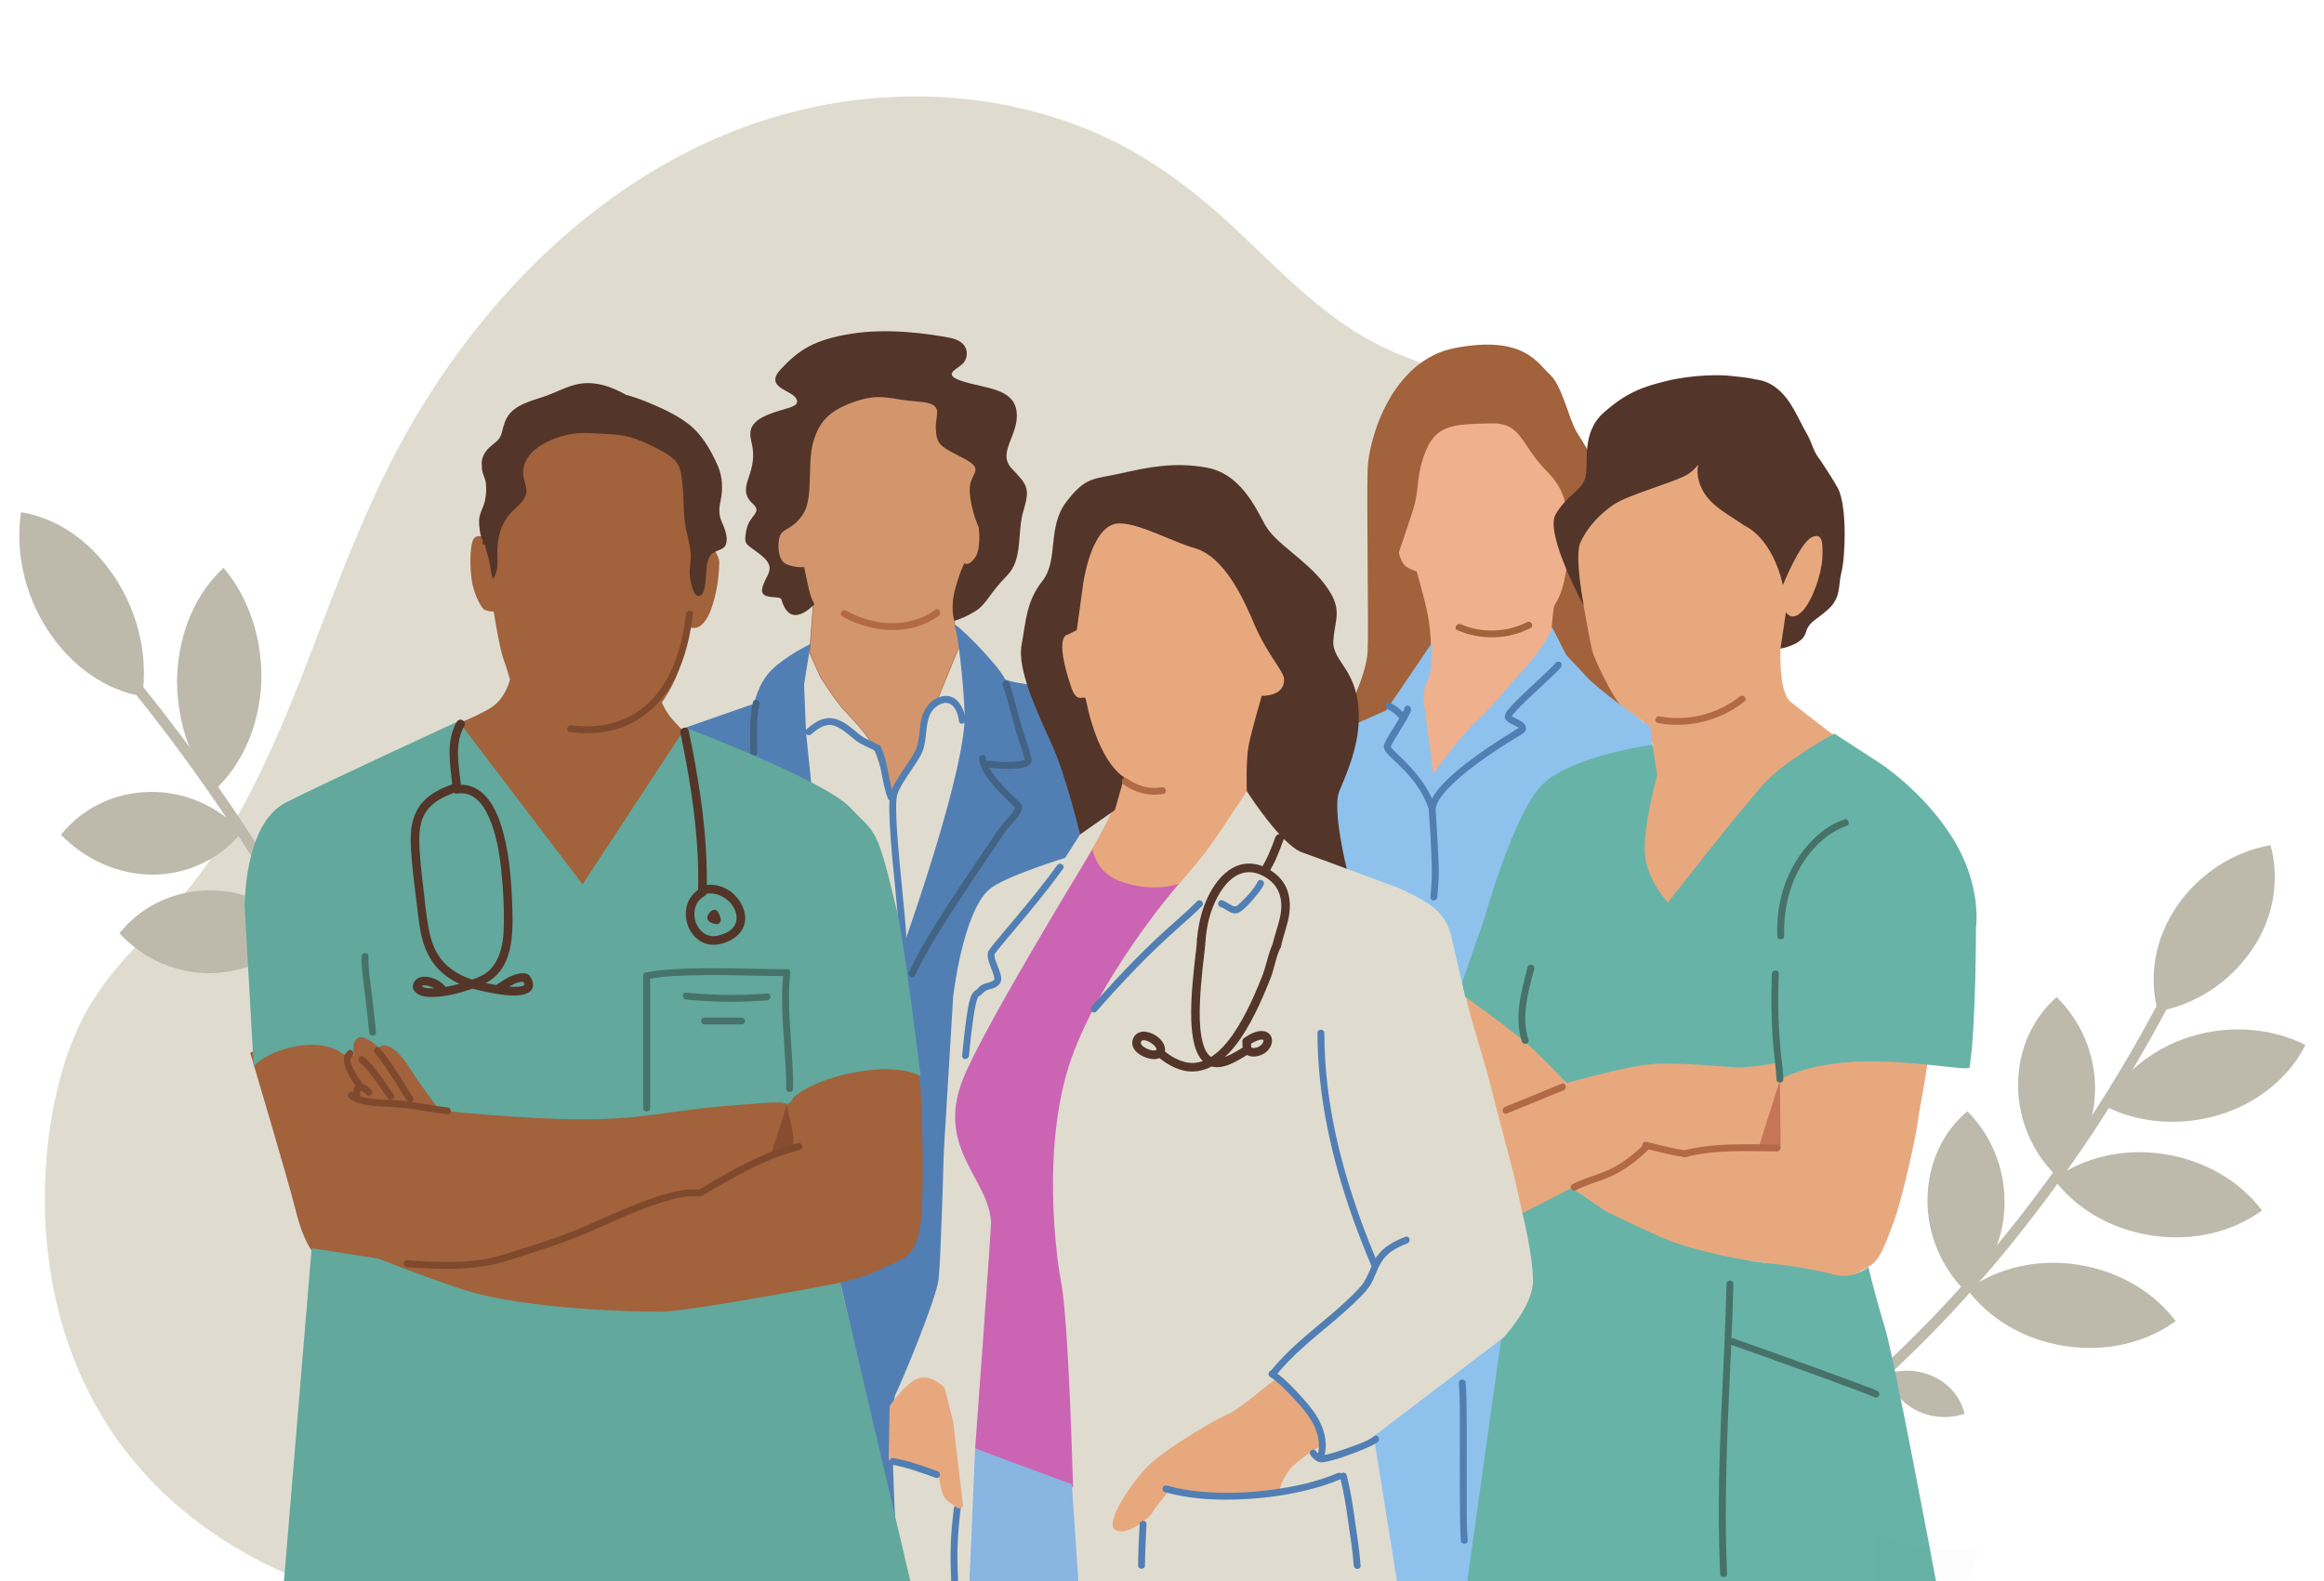 <svg width="241" height="164" viewBox="0 0 241 164" fill="none" xmlns="http://www.w3.org/2000/svg">
<g clip-path="url(#clip0_12830_943)">
<path d="M182.255 98.261C179.069 92.346 174.926 87.107 171.581 81.305C169.934 78.488 168.554 75.446 167.757 72.179C166.854 68.46 167.067 64.686 166.801 60.912C166.376 54.884 164.04 49.194 159.951 44.913C157.88 42.772 155.49 41.082 152.835 39.843C149.754 38.434 146.515 37.477 143.435 36.012C137.646 33.252 133.132 28.463 128.459 24.069C124.051 19.9 119.325 16.295 113.855 13.873C102.915 9.084 90.329 8.859 79.071 12.521C67.919 16.126 58.094 23.562 50.447 32.801C46.571 37.477 43.225 42.603 40.463 48.068C37.596 53.701 35.312 59.672 33.029 65.644C30.692 71.784 28.302 77.925 25.169 83.671C23.629 86.544 21.877 89.248 19.858 91.783C17.787 94.431 15.345 96.74 13.114 99.219C10.937 101.641 9.078 104.233 7.804 107.275C2.546 119.274 -0.067 152.338 33.029 164.589H168.76C169.928 160.815 191.017 157.924 191.017 137.414C192.345 123.837 188.628 110.092 182.255 98.261Z" fill="#DFDCCF"/>
<path d="M49.733 163.029L48.623 162.955C50.25 136.681 39.6 112.035 30.355 95.901C20.371 78.434 9.869 67.037 9.721 66.889L10.534 66.148C10.608 66.296 21.258 77.768 31.317 95.309C40.636 111.591 51.36 136.459 49.733 163.029Z" fill="#BDBAAC"/>
<path d="M4.987 65.408C7.501 69.257 11.125 71.625 14.749 72.217C15.341 68.221 14.454 63.78 11.939 59.931C9.424 56.083 5.874 53.714 2.176 53.122C1.585 57.119 2.472 61.559 4.987 65.408Z" fill="#BDBAAC"/>
<path d="M18.372 69.997C18.224 74.585 19.703 78.878 22.291 81.912C25.028 79.396 26.877 75.399 27.099 70.811C27.247 66.222 25.767 61.929 23.179 58.895C20.442 61.411 18.593 65.334 18.372 69.997Z" fill="#BDBAAC"/>
<path d="M15.491 82.135C11.719 82.209 8.465 83.911 6.32 86.575C8.761 89.092 12.163 90.72 15.935 90.72C19.707 90.646 22.961 88.944 25.106 86.279C22.665 83.689 19.263 82.061 15.491 82.135Z" fill="#BDBAAC"/>
<path d="M21.556 92.348C17.784 92.422 14.53 94.124 12.385 96.789C14.751 99.379 18.227 101.007 21.925 100.933C25.697 100.859 28.952 99.157 31.096 96.493C28.73 93.902 25.328 92.274 21.556 92.348Z" fill="#BDBAAC"/>
<path d="M157.652 163.661C181.467 157 198.848 139.682 209.276 126.434C220.592 112.002 226.286 98.976 226.36 98.828L227.396 99.198C227.322 99.346 221.553 112.446 210.164 127.026C199.661 140.496 182.059 157.889 157.949 164.698L157.652 163.661Z" fill="#BDBAAC"/>
<path d="M225.769 93.943C223.403 97.421 222.81 101.344 223.772 104.896C227.545 104.23 231.094 102.01 233.461 98.606C235.828 95.201 236.419 91.204 235.458 87.652C231.686 88.318 228.136 90.538 225.769 93.943Z" fill="#BDBAAC"/>
<path d="M227.245 107.487C223.104 108.745 219.924 111.483 218.297 114.74C221.698 116.442 225.988 116.886 230.13 115.628C234.271 114.37 237.451 111.631 239.079 108.375C235.677 106.673 231.387 106.229 227.245 107.487Z" fill="#BDBAAC"/>
<path d="M224.437 119.699C220.147 119.033 216.005 120.069 212.973 122.289C215.191 125.25 218.742 127.47 223.105 128.136C227.395 128.802 231.537 127.766 234.569 125.546C232.35 122.585 228.726 120.365 224.437 119.699Z" fill="#BDBAAC"/>
<path d="M215.487 131.171C211.198 130.505 207.056 131.541 204.023 133.761C206.242 136.722 209.792 138.942 214.156 139.608C218.446 140.274 222.587 139.238 225.619 137.018C223.4 134.057 219.777 131.837 215.487 131.171Z" fill="#BDBAAC"/>
<path d="M217.263 112.89C217.263 109.189 215.71 105.785 213.269 103.416C210.828 105.563 209.275 108.819 209.275 112.52C209.275 116.22 210.828 119.625 213.269 121.993C215.71 119.847 217.263 116.59 217.263 112.89Z" fill="#BDBAAC"/>
<path d="M207.869 124.805C207.943 121.105 206.39 117.626 204.023 115.258C201.509 117.33 199.955 120.587 199.881 124.287C199.807 127.988 201.36 131.466 203.727 133.834C206.242 131.762 207.869 128.506 207.869 124.805Z" fill="#BDBAAC"/>
<path d="M200.696 142.864C199.068 142.05 197.293 141.976 195.666 142.494C196.036 144.048 197.145 145.454 198.698 146.268C200.325 147.082 202.101 147.157 203.728 146.638C203.358 145.084 202.323 143.678 200.696 142.864Z" fill="#BDBAAC"/>
<path d="M162.553 55.123L157.584 68.032C157.584 68.032 165.536 75.631 165.802 75.631C166.067 75.631 172.075 72.803 171.81 72.803C171.545 72.803 163.416 53.894 163.416 53.894L162.553 55.123H162.553Z" fill="#A1623C"/>
<path d="M82.091 60.657L79.641 56.064L81.172 45.805L89.899 38.456L100.005 41.824C100.005 41.824 104.445 52.389 104.139 52.695C103.833 53.001 102.761 60.35 102.301 60.35C101.842 60.35 98.863 62.638 98.863 62.638L99.015 64.903L99.588 66.756L96.943 73.212C96.943 73.212 95.718 73.365 95.871 74.436C96.024 75.508 95.717 76.886 95.411 77.958C95.105 79.03 92.349 82.705 92.349 82.705C92.349 82.705 91.277 79.183 90.665 77.652C90.053 76.121 87.956 74.153 87.297 73.365C86.368 72.254 85.1 70.245 85.1 70.245L83.947 67.682L84.353 62.484L82.091 60.657L82.091 60.657Z" fill="#D3966C"/>
<path d="M92.338 82.769L92.32 82.713C92.31 82.678 91.242 79.175 90.637 77.663C90.172 76.5 88.832 75.069 87.946 74.123C87.669 73.827 87.43 73.572 87.273 73.384C86.354 72.285 85.086 70.282 85.074 70.262L83.916 67.688V67.68L84.322 62.498L82.067 60.676L79.609 56.069L81.144 45.789L89.892 38.422L100.026 41.8L100.032 41.812C100.043 41.839 101.154 44.485 102.214 47.134C104.365 52.511 104.216 52.66 104.159 52.716C104.036 52.839 103.762 54.27 103.472 55.784C102.939 58.56 102.57 60.38 102.301 60.38C101.947 60.38 99.925 61.86 98.893 62.653L99.044 64.898L99.619 66.757L99.615 66.767L96.963 73.24L96.945 73.242C96.939 73.243 96.362 73.319 96.063 73.71C95.914 73.906 95.858 74.15 95.899 74.434C96.022 75.296 95.871 76.452 95.438 77.968C95.134 79.032 92.484 82.573 92.371 82.724L92.337 82.771L92.338 82.769ZM83.976 67.677L85.126 70.233C85.137 70.25 86.403 72.25 87.319 73.346C87.475 73.532 87.713 73.787 87.989 74.081C88.879 75.031 90.223 76.467 90.692 77.641C91.256 79.049 92.22 82.182 92.36 82.64C92.682 82.208 95.1 78.939 95.382 77.95C95.813 76.443 95.963 75.295 95.841 74.441C95.798 74.141 95.858 73.882 96.017 73.673C96.304 73.297 96.818 73.201 96.921 73.185L99.556 66.754L98.985 64.905L98.832 62.625L98.844 62.615C98.966 62.521 101.837 60.321 102.301 60.321C102.541 60.321 103.066 57.584 103.413 55.773C103.766 53.937 103.988 52.804 104.118 52.674C104.32 52.432 101.757 46.072 99.982 41.848L89.906 38.489L81.2 45.821L79.672 56.058L82.114 60.638L84.384 62.471L83.977 67.677H83.976Z" fill="#A1623C"/>
<path d="M50.503 55.8C50.503 55.8 49.313 55.205 49.016 56.097C48.719 56.989 48.719 58.774 48.917 60.161C49.114 61.549 49.809 62.837 50.106 63.135C50.403 63.432 51.197 63.432 51.197 63.432C51.197 63.432 51.791 67.198 52.188 68.288C52.584 69.379 52.882 70.469 52.882 70.469C52.882 70.469 52.486 72.352 50.999 73.343C49.512 74.335 46.043 75.623 46.043 75.623L60.416 99.412L71.319 76.317C71.319 76.317 70.724 75.722 69.832 74.731C68.94 73.74 68.642 72.848 68.642 72.848C68.642 72.848 70.03 70.965 70.526 68.982C71.021 67 71.22 64.918 71.22 64.918C71.22 64.918 71.914 65.414 72.607 64.918C73.301 64.423 73.698 63.531 74.094 62.044C74.471 60.63 74.59 59.071 74.59 58.278C74.59 57.484 72.508 54.412 72.508 54.412L70.129 45.293C70.129 45.293 59.325 42.716 58.929 42.815C58.532 42.914 51.197 48.861 51.197 48.861L50.503 55.8L50.503 55.8Z" fill="#A1623C"/>
<path d="M25.947 109.193C25.947 109.193 29.981 122.751 30.579 125.216C31.177 127.681 32.372 131.686 35.958 132.303C39.544 132.919 62.404 138.003 63.898 138.003C65.392 138.003 87.654 133.227 87.654 133.227L95.274 130.608L97.366 116.126C97.366 116.126 96.768 105.958 96.32 106.112C95.872 106.266 47.164 108.269 46.416 107.807L45.669 107.345C45.669 107.345 34.016 105.804 33.418 105.804C32.82 105.804 25.947 109.193 25.947 109.193Z" fill="#A1623C"/>
<path d="M112.172 89.918C112.172 89.918 112.662 89.174 114.286 86.187C115.91 83.201 116.525 80.839 116.525 80.839L112.794 78.103L107.57 67.656C107.57 67.656 111.301 54.224 111.799 53.852C112.296 53.479 118.017 51.987 118.391 51.862C118.764 51.738 129.832 57.707 129.832 57.707L135.926 72.507L129.295 82.061C129.295 82.061 126.35 86.56 125.355 87.928C124.36 89.296 120.38 94.022 120.007 93.898C119.634 93.774 113.167 92.778 113.167 92.778L112.172 89.918V89.918Z" fill="#E8A87E"/>
<path d="M132.658 142.856C132.219 142.856 128.816 146.04 127.279 146.699C125.743 147.357 121.242 150.102 119.485 151.638C117.728 153.175 114.435 157.896 115.643 158.664C116.85 159.432 119.265 157.347 119.485 156.907C119.704 156.468 121.242 154.602 121.242 154.602C121.242 154.602 124.974 155.151 126.62 155.151C128.267 155.151 132.548 154.932 132.548 154.932C132.548 154.932 132.878 153.504 133.756 152.407C134.634 151.309 136.939 149.992 136.939 149.992C136.939 149.992 136.5 147.467 135.402 145.601C134.305 143.734 132.658 142.856 132.658 142.856L132.658 142.856Z" fill="#E8A87E"/>
<path d="M148.233 67.515L146.391 61.616L143.406 58.264C143.406 58.264 146.624 40.566 147.161 40.834C147.697 41.102 157.887 41.772 157.887 41.772L163.92 53.302L162.579 57.459C162.579 57.459 162.486 60.849 161.232 62.731C160.964 63.133 160.837 66.845 160.837 66.845L147.697 82.8L144.747 68.453L148.233 67.515H148.233Z" fill="#EFB08E"/>
<path d="M163.443 58.174C163.443 58.174 164.841 66.819 165.222 67.836C165.604 68.853 167.638 73.43 169.036 74.066C170.434 74.701 170.671 75.124 170.671 75.124L171.452 77.371C171.452 77.371 167.129 84.364 167.256 87.16C167.384 89.957 170.308 97.585 172.087 97.84C173.867 98.094 180.606 87.542 180.606 87.542L190.776 78.007L191.285 77.117C191.285 77.117 186.963 73.811 185.691 72.794C184.42 71.777 184.637 67.276 184.637 67.276L185.182 65.166C185.182 65.166 187.344 64.276 188.234 63.26C189.124 62.242 189.886 57.666 189.886 57.666C189.886 57.666 191.92 53.343 188.107 51.563C184.293 49.783 174.757 44.189 174.249 44.189C173.741 44.189 167.511 49.275 165.985 50.546C164.46 51.817 162.425 54.359 162.553 55.122C162.68 55.885 163.443 58.174 163.443 58.174Z" fill="#E8A87E"/>
<path d="M152.064 103.188C151.766 103.337 154.074 110.558 154.297 111.526C154.521 112.494 157.052 122.099 157.052 122.099L157.871 125.822C157.871 125.822 163.381 123.365 163.306 123.439C163.232 123.513 168.839 127.468 172.539 128.874C176.262 130.289 179.909 130.735 181.101 130.735C182.292 130.735 185.196 131.406 186.461 131.554C187.727 131.703 190.184 132.671 191.301 132.448C192.417 132.224 192.944 131.889 194.056 131.182C194.874 130.661 195.407 129.386 196.364 126.789C197.406 123.96 198.821 117.11 198.895 116.217C198.969 115.323 200.384 108.548 199.937 108.473C199.49 108.399 168.89 103.932 168.592 103.783C168.294 103.633 152.063 103.187 152.063 103.187L152.064 103.188Z" fill="#E8A87E"/>
<path d="M84.46 62.68C84.265 62.829 81.951 65.385 81.039 62.191C80.891 61.675 78.741 62.333 79.051 60.989C79.361 59.645 80.632 58.971 78.977 57.626C77.322 56.282 77.086 56.645 77.396 54.991C77.706 53.336 79.154 53.233 78.016 52.199C76.879 51.165 77.499 50.027 77.81 48.993C78.12 47.959 78.223 47.028 77.913 45.787C77.603 44.546 77.913 43.719 79.671 42.995C81.43 42.271 83.084 42.271 82.567 41.34C82.05 40.409 79.154 40.203 81.016 38.237C82.878 36.272 84.429 35.238 88.255 34.618C92.081 33.998 96.322 34.618 98.493 35.032C100.665 35.445 100.458 37.1 99.837 37.721C99.217 38.341 97.562 38.858 99.94 39.582C102.319 40.306 105.111 40.306 105.421 42.685C105.732 45.063 103.353 46.924 104.905 48.579C106.455 50.234 106.87 50.544 106.145 52.922C105.421 55.301 106.145 57.99 104.387 59.748C102.629 61.506 102.318 62.643 101.181 63.367C100.044 64.091 98.969 64.387 98.969 64.387C98.969 64.387 98.479 63.086 99.099 60.914C99.719 58.742 100.043 58.403 100.043 58.403C100.043 58.403 100.353 58.817 101.077 57.886C101.801 56.956 101.491 54.68 101.491 54.68C101.491 54.68 100.664 52.922 100.56 50.957C100.457 48.992 102.318 48.785 99.94 47.545C97.561 46.304 97.147 46.201 97.044 44.546C96.941 42.891 98.078 41.857 95.182 41.65C92.287 41.443 91.356 40.719 88.667 41.65C85.978 42.581 84.945 43.719 84.324 45.89C83.704 48.062 84.356 51.596 83.322 53.251C82.288 54.905 81.222 54.784 80.912 55.507C80.601 56.231 80.601 58.093 81.532 58.506C82.463 58.92 83.394 58.817 83.394 58.817C83.394 58.817 83.784 60.731 83.909 61.233C84.13 62.116 84.46 62.68 84.46 62.68L84.46 62.68Z" fill="#543529"/>
<path d="M184.573 112.067L182.326 119.15H184.656L184.573 112.067Z" fill="#C67555"/>
<path d="M93.978 98.689C94.059 96.939 93.831 95.158 93.67 93.418C93.459 91.163 93.218 88.911 93.057 86.652C92.992 85.738 92.936 84.821 92.934 83.905C92.932 83.217 92.91 82.618 93.194 82.022C93.675 81.012 94.369 80.106 94.973 79.168C95.225 78.776 95.482 78.378 95.659 77.944C95.852 77.466 95.927 76.95 95.991 76.442C96.127 75.361 96.136 74.013 97.093 73.291C97.526 72.964 98.12 72.731 98.615 73.059C99.173 73.429 99.361 74.187 99.45 74.805C99.516 75.257 100.203 75.065 100.138 74.615C99.978 73.506 99.318 72.095 97.984 72.186C96.776 72.268 95.894 73.306 95.59 74.403C95.293 75.469 95.41 76.637 95.003 77.675C94.841 78.087 94.564 78.49 94.319 78.869C93.986 79.382 93.64 79.886 93.31 80.401C92.809 81.181 92.332 81.95 92.254 82.89C92.187 83.706 92.223 84.532 92.264 85.349C92.379 87.652 92.625 89.948 92.846 92.242C92.966 93.49 93.085 94.739 93.175 95.99C93.24 96.885 93.307 97.79 93.265 98.688C93.244 99.147 93.957 99.146 93.978 98.688L93.978 98.689Z" fill="#517FB4"/>
<path d="M84.064 66.783C84.064 66.783 81.467 68.031 80.023 69.475C78.579 70.919 78.213 72.976 78.213 72.976L71.076 75.47L84.545 85.315L83.582 75.929L83.383 70.963L84.064 66.784V66.783Z" fill="#517FB4"/>
<path d="M78.078 72.843C77.681 74.571 77.801 76.317 77.806 78.072C77.807 78.531 78.52 78.532 78.519 78.072C78.514 76.383 78.383 74.695 78.766 73.032C78.868 72.585 78.181 72.394 78.078 72.843Z" fill="#426384"/>
<path d="M139.747 73.458C140.094 73.227 141.709 69.764 141.825 67.571C141.94 65.379 141.709 51.759 141.825 48.642C141.94 45.526 144.279 37.34 150.919 36.085C158.046 34.739 159.469 37.703 160.739 38.857C162.009 40.011 162.716 43.564 163.523 44.833C164.331 46.103 165.947 48.873 165.947 48.873L162.253 54.182C162.253 54.182 163.177 51.643 160.407 48.873C157.636 46.103 157.867 43.795 154.52 43.91C151.173 44.025 149.096 43.91 147.942 46.564C146.788 49.219 147.249 50.604 146.556 52.797C145.864 54.99 145.056 57.298 145.056 57.298C145.056 57.298 145.287 58.452 145.864 58.799C146.441 59.145 146.903 59.261 146.903 59.261C146.903 59.261 147.704 61.938 148.057 63.762C148.409 65.587 148.403 67.456 148.403 67.456C148.403 67.456 148.057 71.495 146.326 72.995C144.594 74.496 138.016 76.804 138.016 76.804L139.285 73.919L139.747 73.457V73.458Z" fill="#A1623C"/>
<path d="M155.111 164.698L156.379 138.362L142.461 148.966L144.979 164.698H155.111Z" fill="#8EC2ED"/>
<path d="M148.479 66.702L143.736 73.688L138.425 76.025L137.787 89.41L145.223 92.172C147.427 93.288 149.913 94.173 150.535 97.272L151.956 103.389C151.956 103.389 157.546 92.172 158.184 91.748C158.821 91.323 169.87 80.912 169.87 80.912L171.371 77.242L171.144 75.387C171.144 75.387 169.657 74.325 167.958 73.05C166.258 71.776 164.921 70.603 164.921 70.603L162.433 67.951L160.974 65.094C160.974 65.094 160.308 66.889 158.184 69.226C156.059 71.563 155.042 72.983 153.176 74.733C151.17 76.614 148.623 80.274 148.623 80.274L147.773 73.688C147.773 73.688 147.348 71.988 147.986 70.713C148.623 69.439 148.479 66.702 148.479 66.702V66.702Z" fill="#8EC2ED"/>
<path d="M93.221 99.389C93.221 99.389 99.566 81.934 100.025 74.885C100.133 73.216 99.466 66.208 99.016 64.903C98.759 64.156 103.535 68.943 104.208 70.416C104.321 70.665 106.658 70.997 106.658 70.997C106.658 70.997 110.514 77.773 111.331 80.227C112.149 82.681 112.006 86.547 112.006 86.547L110.457 88.972C110.457 88.972 104.051 90.944 102.569 92.261C99.805 94.717 98.84 103.411 98.84 103.411L97.873 119.471C97.873 119.471 97.567 130.706 97.333 132.692C97.1 134.679 93.572 143.203 92.871 144.605C92.17 146.006 92.871 158.275 92.871 158.275L87.147 133.038C87.147 133.038 90.068 132.337 91.587 131.519C93.105 130.702 94.741 130.702 95.325 127.78C95.909 124.859 95.646 117.329 95.559 114.546C95.401 109.509 93.222 99.389 93.222 99.389H93.221Z" fill="#517FB4"/>
<path d="M190.593 50.647C190.229 49.964 189.44 48.738 188.771 47.726C187.979 46.776 187.945 45.979 187.395 45.032C186.416 43.348 185.748 41.387 184.135 40.18C183.541 39.736 182.856 39.449 182.14 39.369C181.132 39.122 179.983 39.053 179.424 38.982C178.431 38.858 175.577 38.858 172.971 39.479C170.365 40.099 168.628 40.719 166.27 42.829C163.913 44.939 164.781 48.166 164.409 49.531C164.037 50.895 162.424 51.392 161.307 53.377C160.19 55.363 164.224 62.8 164.224 62.8C164.224 62.8 163.258 57.646 163.878 56.281C164.498 54.916 165.65 53.501 167.263 52.385C168.876 51.267 173.715 50.027 175.08 49.158C175.452 48.921 175.796 48.574 176.1 48.194C175.867 49.35 176.279 50.622 177.035 51.565C178.047 52.827 179.545 53.554 180.85 54.484C184.019 56.04 184.884 60.698 184.884 60.698C184.884 60.698 186.621 56.355 187.862 55.734C189.103 55.114 189.02 56.598 188.979 57.844C188.928 59.365 187.986 62.311 186.869 63.428C185.753 64.545 185.206 63.483 185.206 63.483L184.635 67.275C184.635 67.275 186.869 66.903 187.242 65.662C187.614 64.421 188.235 64.421 189.6 63.18C190.965 61.939 190.593 60.698 190.965 59.333C191.337 57.968 191.585 52.508 190.593 50.646L190.593 50.647Z" fill="#543529"/>
<path d="M171.372 77.243C171.372 77.243 163.161 78.351 160.063 81.255C157.037 84.092 153.986 95.073 153.986 95.073L151.617 101.923L151.957 103.39C151.957 103.39 156.363 106.537 158.329 108.227C159.591 109.313 162.468 112.327 162.468 112.327C162.468 112.327 168.99 110.46 171.72 110.336C174.45 110.212 179.144 110.654 180.045 110.709C181.251 110.783 184.373 110.229 184.373 110.229L184.43 112.047C184.43 112.047 187.244 110.229 193.2 110.089C198.525 109.964 204.176 111.127 204.244 110.709C204.911 106.629 204.911 96.24 204.911 96.24C204.911 96.24 205.588 91.881 202.485 86.917C199.383 81.954 194.813 79.065 194.813 79.065L190.222 76.087C190.222 76.087 185.382 78.693 183.148 81.05C180.914 83.408 172.972 93.584 172.972 93.584C172.972 93.584 170.987 91.598 170.615 88.868C170.242 86.138 171.855 80.429 171.855 80.429L171.372 77.241V77.243Z" fill="#68B3A8"/>
<path d="M152.068 164.614H200.881C200.269 161.336 196.427 140.856 195.467 137.696C194.312 133.893 193.758 131.406 193.758 131.406C193.758 131.406 192.177 132.743 190.171 132.195C188.164 131.648 185.415 131.229 183.591 131.047C181.768 130.864 177.974 130.215 174.549 129.173C172.334 128.498 168.963 126.777 166.584 125.661L162.981 123.204L157.871 125.822C157.871 125.822 158.968 130.134 158.968 132.87C158.968 135.607 155.648 139.015 155.648 139.015L152.068 164.614Z" fill="#68B3A8"/>
<path d="M113.302 88.081C113.302 88.081 113.61 90.456 116.093 91.379C119.588 92.678 122.247 91.659 122.247 91.659C122.247 91.659 113.049 102.288 110.511 111.676C107.974 121.062 109.853 132.089 110.017 132.874C110.832 136.765 111.272 154.298 111.272 154.298L101.124 150.239C101.124 150.239 102.806 127.288 102.771 126.721C102.498 122.209 97.029 119.065 99.856 111.929C102.013 106.484 113.302 88.081 113.302 88.081H113.302Z" fill="#CC64B4"/>
<path d="M111.87 164.614L111.149 153.936L101.122 150.24L100.51 164.614H111.87Z" fill="#88B5E2"/>
<path d="M112.006 86.547L113.89 85.23L115.612 84.026L116.585 80.612C116.585 80.612 113.976 79.331 112.599 72.546C112.473 71.921 111.722 73.171 111.081 71.265C109.231 65.761 110.734 65.819 110.734 65.819L111.662 65.355L112.28 60.869C112.28 60.869 112.932 55.371 115.351 54.422C117.173 53.708 121.2 56.084 123.882 56.848C127.074 57.757 129.072 62.409 130.07 64.737C131.462 67.985 133.144 69.604 133.163 70.46C133.206 72.286 130.843 72.162 130.843 72.162C130.843 72.162 129.799 75.744 129.49 77.291C129.18 78.838 129.296 82.062 129.296 82.062C129.296 82.062 132.854 87.631 135.02 88.404C137.185 89.178 139.66 90.106 139.66 90.106C139.66 90.106 138.114 83.918 138.887 82.062C139.66 80.205 140.818 77.592 140.898 74.791C141.052 69.377 138.113 68.758 138.268 66.438C138.423 64.118 139.351 63.19 137.34 60.56C135.329 57.931 132.235 56.383 131.152 54.373C130.07 52.362 128.523 49.113 125.119 48.495C121.716 47.876 118.932 48.495 116.147 49.113C113.362 49.732 112.589 49.423 110.578 52.052C108.567 54.682 109.804 58.085 108.103 60.251C106.401 62.416 106.401 64.427 105.937 66.903C105.473 69.377 107.484 73.709 109.031 77.112C110.577 80.515 112.005 86.548 112.005 86.548L112.006 86.547Z" fill="#543529"/>
<path d="M94.549 164.614L87.146 133.038C87.146 133.038 71.529 136.048 68.42 136.048C67.271 136.048 54.779 135.963 47.886 133.705C43.977 132.424 39.267 130.545 39.267 130.545L32.319 129.461L29.395 164.614H94.549H94.549Z" fill="#62A89C"/>
<path d="M26.305 110.551L25.377 94.088C25.377 94.088 25.256 85.504 29.609 83.256C33.116 81.444 47.55 74.794 47.55 74.794L60.413 91.719L71.076 75.47C71.076 75.47 85.462 80.887 88.17 83.764C90.878 86.641 90.878 85.456 93.078 94.765C93.759 97.647 95.476 111.635 95.476 111.635C95.476 111.635 93.586 110.336 88.847 111.183C84.108 112.029 82.255 113.838 82.255 113.838C82.255 113.838 81.976 114.637 81.468 114.468C80.961 114.298 80.892 114.229 74.968 114.737C69.044 115.244 66.844 116.091 60.413 116.091C53.981 116.091 45.583 115.164 45.583 115.164C45.583 115.164 43.546 112.479 42.6 110.949C40.398 107.386 39.257 108.644 39.257 108.644C39.257 108.644 37.744 107.171 37.067 107.679C36.39 108.187 36.718 109.49 36.718 109.49L35.533 109.321C35.533 109.321 34.179 107.967 30.964 108.475C27.748 108.982 26.307 110.552 26.307 110.552L26.305 110.551Z" fill="#62A89C"/>
<path d="M36.231 113.924C36.816 114.355 37.552 114.533 38.26 114.636C39.04 114.749 39.828 114.776 40.616 114.807C42.575 114.885 44.475 115.361 46.42 115.571C46.876 115.62 46.872 114.907 46.42 114.858C44.53 114.654 42.682 114.182 40.777 114.101C40.025 114.069 39.27 114.056 38.523 113.959C37.848 113.872 37.148 113.719 36.592 113.309C36.222 113.036 35.866 113.655 36.231 113.924V113.924Z" fill="#7F492E"/>
<path d="M74.813 54.044C74.493 53.288 74.58 52.625 74.739 51.855C74.986 50.654 74.916 49.38 74.419 48.269C73.694 46.648 72.773 45.012 71.309 43.911C70.059 42.971 68.589 42.31 67.139 41.711C66.411 41.411 65.664 41.151 64.906 40.943C64.157 40.52 63.375 40.16 62.544 39.942C61.783 39.743 60.997 39.68 60.218 39.789C59.442 39.898 58.726 40.187 58.012 40.495C57.389 40.764 56.771 41.023 56.123 41.229C55.52 41.422 54.918 41.61 54.337 41.865C53.801 42.101 53.27 42.423 52.886 42.872C52.398 43.441 52.234 44.087 52.056 44.798C51.96 45.183 51.828 45.463 51.537 45.738C51.268 45.992 50.959 46.202 50.695 46.462C50.169 46.978 49.856 47.665 49.979 48.363C49.895 48.879 50.304 49.553 50.374 50.03C50.465 50.645 50.416 51.403 50.275 51.995C50.109 52.691 49.681 53.302 49.68 54.029C49.679 54.67 49.779 55.484 50.047 56.065V56.461C50.122 56.458 50.191 56.455 50.264 56.466C50.43 56.985 50.56 57.519 50.697 58.044C50.86 58.67 50.891 59.501 51.134 60.064C51.619 59.282 51.622 58.555 51.583 57.688C51.5 55.841 51.928 54.139 53.295 52.872C53.874 52.335 54.709 51.604 54.584 50.754C54.466 49.954 54.139 49.402 54.287 48.557C54.635 46.574 57.02 45.521 58.805 45.101C60.303 44.748 61.919 44.981 63.438 45.049C65.324 45.134 66.71 45.77 68.356 46.624C69.035 46.975 69.928 47.497 70.309 48.182C70.665 48.823 70.706 49.701 70.786 50.413C70.949 51.867 70.832 53.397 71.133 54.823C71.302 55.619 71.523 56.445 71.624 57.252C71.721 58.029 71.466 58.886 71.524 59.684C71.559 60.166 71.936 62.309 72.711 61.715C73.144 61.384 73.165 60.27 73.204 59.779C73.259 59.101 73.263 58.224 73.646 57.647C74.079 56.993 75.085 57.149 75.296 56.405C75.521 55.611 75.108 54.743 74.812 54.044H74.813Z" fill="#543529"/>
<path d="M183.746 101.006C183.67 103.077 183.667 105.151 183.797 107.219C183.87 108.388 184.002 109.549 184.128 110.713C184.172 111.119 184.215 111.526 184.216 111.935C184.217 112.394 184.93 112.395 184.929 111.935C184.927 111.1 184.787 110.263 184.699 109.434C184.54 107.934 184.447 106.429 184.417 104.92C184.392 103.616 184.411 102.31 184.459 101.006C184.476 100.547 183.763 100.548 183.746 101.006V101.006Z" fill="#47726A"/>
<path d="M145.638 73.442C145.596 73.67 145.456 73.89 145.317 74.139C145.104 74.521 144.876 74.896 144.648 75.271C144.267 75.896 143.789 76.536 143.54 77.229C143.349 77.76 143.929 78.244 144.268 78.577C144.893 79.189 145.54 79.777 146.118 80.436C147.013 81.459 147.731 82.627 148.169 83.918C148.316 84.35 149.005 84.164 148.857 83.728C148.138 81.606 146.749 79.954 145.15 78.435C144.912 78.207 144.668 77.983 144.446 77.737C144.352 77.634 144.322 77.602 144.266 77.516C144.249 77.491 144.216 77.403 144.19 77.39C144.158 77.374 144.222 77.523 144.197 77.508C144.177 77.495 144.26 77.349 144.289 77.29C144.366 77.137 144.451 76.988 144.536 76.839C144.749 76.47 144.973 76.106 145.196 75.741C145.442 75.338 145.689 74.934 145.92 74.522C146.072 74.25 146.269 73.942 146.325 73.632C146.407 73.183 145.72 72.99 145.638 73.442Z" fill="#517FB4"/>
<path d="M148.155 83.823C148.284 85.811 148.424 87.801 148.476 89.793C148.495 90.513 148.487 91.23 148.424 91.948C148.392 92.315 148.36 92.682 148.338 93.05C148.311 93.509 149.024 93.507 149.051 93.05C149.088 92.434 149.163 91.82 149.188 91.202C149.233 90.099 149.167 88.989 149.111 87.887C149.041 86.532 148.956 85.177 148.868 83.824C148.839 83.368 148.125 83.365 148.155 83.824V83.823Z" fill="#517FB4"/>
<path d="M148.929 83.631C149.133 82.969 149.626 82.368 150.103 81.852C150.759 81.143 151.496 80.509 152.251 79.909C153.686 78.769 155.22 77.75 156.777 76.783C157.16 76.545 157.554 76.324 157.931 76.077C158.123 75.951 158.252 75.761 158.25 75.522C158.248 75.128 157.878 74.877 157.572 74.706C157.402 74.611 157.226 74.529 157.053 74.437C156.976 74.396 156.896 74.355 156.824 74.305C156.818 74.301 156.744 74.251 156.779 74.276C156.76 74.261 156.742 74.245 156.725 74.227C156.696 74.195 156.695 74.194 156.723 74.225C156.7 74.284 156.788 74.352 156.723 74.381C156.742 74.372 156.776 74.284 156.789 74.263C156.869 74.135 156.871 74.141 156.962 74.033C157.464 73.428 158.046 72.885 158.613 72.342C159.342 71.647 160.084 70.966 160.818 70.276C161.074 70.034 161.332 69.793 161.578 69.54C161.74 69.374 161.922 69.206 161.947 68.964C161.994 68.508 161.28 68.511 161.234 68.964C161.232 68.982 161.281 68.77 161.269 68.819C161.267 68.827 161.247 68.844 161.248 68.85C161.248 68.85 161.298 68.795 161.236 68.861C161.16 68.944 161.084 69.026 161.005 69.106C160.78 69.333 160.546 69.552 160.313 69.772C159.656 70.39 158.991 71.001 158.336 71.622C157.747 72.18 157.153 72.739 156.614 73.347C156.249 73.757 155.728 74.325 156.306 74.805C156.601 75.05 156.975 75.177 157.302 75.374C157.37 75.415 157.439 75.456 157.492 75.505C157.505 75.518 157.534 75.557 157.547 75.562C157.541 75.559 157.533 75.559 157.541 75.554C157.539 75.554 157.547 75.486 157.555 75.474C157.503 75.548 157.555 75.486 157.566 75.473C157.641 75.38 157.648 75.419 157.599 75.444C157.243 75.624 156.906 75.865 156.567 76.074C155.034 77.021 153.531 78.022 152.105 79.125C151.245 79.79 150.405 80.49 149.659 81.284C149.075 81.906 148.497 82.613 148.242 83.441C148.107 83.881 148.795 84.069 148.93 83.631H148.929Z" fill="#517FB4"/>
<path d="M101.521 78.728C101.68 79.853 102.486 80.852 103.209 81.68C103.84 82.403 104.555 83.035 105.224 83.721C105.255 83.751 105.286 83.8 105.322 83.825C105.373 83.86 105.226 83.725 105.271 83.717C105.286 83.715 105.028 84.208 104.984 84.271C104.662 84.727 104.259 85.118 103.905 85.549C103.386 86.179 102.958 86.897 102.499 87.57C102.022 88.27 101.547 88.971 101.074 89.674C99.016 92.731 96.919 95.802 95.159 99.046C94.843 99.629 94.556 100.226 94.26 100.819C94.055 101.229 94.67 101.59 94.875 101.179C95.132 100.667 95.377 100.15 95.647 99.645C96.205 98.596 96.816 97.576 97.439 96.565C98.657 94.593 99.933 92.655 101.223 90.728C102.205 89.262 103.198 87.803 104.198 86.348C104.496 85.913 104.892 85.519 105.24 85.097C105.551 84.72 105.996 84.222 105.984 83.698C105.977 83.406 105.736 83.221 105.542 83.034C105.205 82.709 104.864 82.387 104.535 82.054C103.723 81.233 102.859 80.322 102.405 79.244C102.31 79.018 102.243 78.781 102.209 78.538C102.145 78.086 101.457 78.278 101.521 78.728L101.521 78.728Z" fill="#426384"/>
<path d="M103.977 71.027C104.653 72.935 105.032 74.937 105.676 76.858C105.872 77.442 106.077 78.026 106.221 78.625C106.24 78.701 106.271 78.895 106.274 78.896C106.269 78.894 106.354 78.756 106.331 78.754C106.3 78.75 106.212 78.819 106.173 78.834C105.843 78.965 105.465 78.99 105.115 79.009C104.289 79.055 103.414 79.025 102.608 78.894C102.159 78.821 101.965 79.508 102.418 79.582C103.222 79.712 104.052 79.756 104.865 79.733C105.306 79.719 105.761 79.69 106.188 79.575C106.463 79.501 106.881 79.36 106.969 79.051C107.047 78.781 106.911 78.427 106.839 78.168C106.735 77.793 106.616 77.422 106.493 77.053C106.171 76.08 105.865 75.104 105.599 74.115C105.304 73.017 105.045 71.909 104.665 70.836C104.513 70.407 103.824 70.592 103.977 71.026L103.977 71.027Z" fill="#426384"/>
<path d="M90.719 77.82C91.485 79.391 91.424 81.225 92.089 82.835C92.262 83.253 92.952 83.07 92.777 82.645C92.087 80.974 92.132 79.095 91.335 77.46C91.134 77.048 90.519 77.409 90.719 77.82Z" fill="#517FB4"/>
<path d="M37.34 113.463C37.331 113.333 37.366 113.204 37.371 113.097C37.371 113.11 37.347 113.112 37.344 113.121C37.356 113.091 37.391 113.116 37.353 113.116C37.302 113.115 37.422 113.123 37.41 113.121C37.65 113.169 37.855 113.367 38.011 113.543C38.315 113.888 38.818 113.382 38.515 113.039C38.231 112.716 37.8 112.393 37.348 112.403C36.773 112.416 36.592 112.974 36.627 113.463C36.66 113.918 37.374 113.922 37.34 113.463Z" fill="#7F492E"/>
<path d="M37.706 112.578C37.369 112.069 37.014 111.573 36.731 111.03C36.571 110.721 36.105 109.866 36.499 109.564C36.858 109.289 36.504 108.669 36.139 108.949C35.451 109.475 35.633 110.32 35.937 111.017C36.237 111.707 36.677 112.314 37.09 112.938C37.342 113.319 37.96 112.963 37.706 112.578H37.706Z" fill="#7F492E"/>
<path d="M38.868 109.211C39.644 110.137 40.311 111.153 40.957 112.172C41.378 112.837 41.757 113.539 42.21 114.183C42.472 114.555 43.09 114.199 42.825 113.822C42.356 113.156 41.964 112.429 41.527 111.741C40.862 110.694 40.17 109.658 39.372 108.706C39.077 108.354 38.575 108.861 38.868 109.211H38.868Z" fill="#7F492E"/>
<path d="M37.496 99.195C37.459 100.232 37.619 101.28 37.746 102.308C37.941 103.895 38.139 105.482 38.279 107.075C38.319 107.528 39.032 107.532 38.992 107.075C38.852 105.481 38.654 103.895 38.459 102.308C38.332 101.281 38.172 100.233 38.209 99.195C38.225 98.736 37.512 98.737 37.496 99.195Z" fill="#47726A"/>
<path d="M42.214 131.427C45.721 131.675 49.343 131.818 52.729 130.721C54.898 130.019 57.084 129.346 59.218 128.54C61.424 127.706 63.542 126.644 65.73 125.763C66.956 125.27 68.199 124.802 69.476 124.458C70.386 124.212 71.395 123.966 72.344 124.096C72.537 124.122 72.725 124.049 72.783 123.847C72.831 123.681 72.725 123.434 72.534 123.408C71.663 123.289 70.787 123.417 69.936 123.608C68.832 123.857 67.756 124.226 66.698 124.625C64.347 125.508 62.077 126.582 59.765 127.561C57.766 128.407 55.658 129.025 53.594 129.693C52.277 130.119 50.986 130.534 49.606 130.703C47.16 131.005 44.664 130.888 42.214 130.714C41.756 130.682 41.758 131.395 42.214 131.427Z" fill="#7F492E"/>
<path d="M66.701 101.213V114.938C66.701 115.397 67.414 115.398 67.414 114.938V101.213C67.414 100.754 66.701 100.753 66.701 101.213Z" fill="#47726A"/>
<path d="M67.151 101.557C68.925 101.205 70.766 101.168 72.568 101.141C74.628 101.11 76.688 101.155 78.747 101.197C79.703 101.216 80.658 101.238 81.614 101.238C82.072 101.238 82.073 100.525 81.614 100.525C77.685 100.522 73.751 100.274 69.824 100.528C68.866 100.59 67.904 100.682 66.962 100.869C66.512 100.958 66.703 101.646 67.151 101.557Z" fill="#47726A"/>
<path d="M81.27 100.786C81.06 102.302 81.085 103.841 81.149 105.367C81.22 107.044 81.356 108.716 81.451 110.391C81.499 111.231 81.537 112.073 81.532 112.915C81.53 113.373 82.243 113.374 82.246 112.915C82.262 109.743 81.811 106.587 81.819 103.414C81.821 102.601 81.846 101.781 81.958 100.975C81.985 100.783 81.911 100.595 81.709 100.536C81.543 100.489 81.297 100.595 81.27 100.785L81.27 100.786Z" fill="#47726A"/>
<path d="M82.219 118.941C82.498 117.548 81.745 115.937 81.629 114.546L79.877 119.942L82.219 118.941Z" fill="#894C31"/>
<path d="M109.625 89.739C108.157 91.789 106.54 93.73 104.922 95.662C104.32 96.38 103.712 97.093 103.122 97.821C102.942 98.042 102.759 98.262 102.596 98.496C102.394 98.785 102.398 99.106 102.466 99.441C102.553 99.87 102.736 100.279 102.888 100.688C102.957 100.876 103.026 101.067 103.076 101.261C103.092 101.325 103.112 101.403 103.117 101.461C103.125 101.531 103.111 101.62 103.128 101.581C103.103 101.637 103.116 101.603 103.128 101.587C103.073 101.659 102.98 101.717 102.902 101.761C102.788 101.825 102.668 101.862 102.542 101.896C102.259 101.973 101.974 102.043 101.73 102.214C101.583 102.317 101.448 102.442 101.338 102.584C101.284 102.656 101.285 102.625 101.329 102.6C100.95 102.817 100.762 103.079 100.626 103.502C100.435 104.096 100.348 104.728 100.257 105.342C100.052 106.72 99.907 108.107 99.77 109.493C99.725 109.95 100.438 109.947 100.483 109.493C100.607 108.243 100.736 106.992 100.913 105.748C101 105.136 101.089 104.518 101.248 103.919C101.27 103.835 101.294 103.752 101.321 103.67C101.332 103.635 101.344 103.602 101.356 103.568C101.363 103.549 101.37 103.531 101.377 103.513C101.402 103.447 101.34 103.593 101.369 103.533C101.39 103.487 101.414 103.444 101.436 103.4C101.446 103.382 101.46 103.366 101.47 103.348C101.479 103.332 101.428 103.359 101.46 103.362C101.445 103.36 101.651 103.231 101.46 103.351C101.484 103.337 101.506 103.319 101.532 103.306C101.575 103.283 101.621 103.26 101.663 103.234C101.741 103.184 101.808 103.125 101.871 103.058C102.065 102.849 102.234 102.72 102.512 102.641C102.797 102.561 103.084 102.496 103.336 102.332C103.743 102.068 103.885 101.746 103.806 101.274C103.738 100.868 103.568 100.482 103.424 100.1C103.301 99.772 103.103 99.369 103.132 99.01C103.137 98.95 103.132 98.977 103.156 98.936C103.176 98.901 103.203 98.867 103.227 98.834C103.315 98.712 103.337 98.686 103.426 98.573C103.951 97.911 104.5 97.269 105.043 96.622C106.829 94.493 108.622 92.36 110.24 90.099C110.507 89.725 109.889 89.369 109.624 89.739H109.625Z" fill="#517FB4"/>
<path d="M132.262 86.815C131.823 87.992 131.41 89.148 130.69 90.191C130.364 90.665 131.136 91.11 131.46 90.641C132.221 89.537 132.657 88.298 133.121 87.052C133.322 86.514 132.46 86.282 132.262 86.815Z" fill="#543529"/>
<path d="M125.029 97.374C125.149 95.921 125.517 94.458 126.189 93.16C126.715 92.144 127.48 91.082 128.582 90.643C129.694 90.199 130.893 90.618 131.764 91.374C132.703 92.188 132.981 93.314 132.842 94.516C132.707 95.68 132.222 96.758 131.987 97.899C131.872 98.459 132.731 98.699 132.846 98.136C133.08 97.001 133.54 95.93 133.7 94.775C133.893 93.377 133.638 91.978 132.613 90.948C131.621 89.951 130.154 89.325 128.749 89.657C127.423 89.971 126.41 91.047 125.724 92.17C124.77 93.73 124.288 95.563 124.139 97.374C124.092 97.945 124.983 97.942 125.03 97.374H125.029Z" fill="#543529"/>
<path d="M124.138 97.373C124.08 98.301 123.949 99.225 123.849 100.149C123.711 101.424 123.591 102.703 123.544 103.985C123.497 105.244 123.509 106.519 123.732 107.762C123.897 108.683 124.216 109.702 124.995 110.286C126.423 111.357 128.259 110.033 129.518 109.309C130.015 109.023 129.567 108.252 129.068 108.539C128.441 108.9 127.83 109.315 127.151 109.574C126.616 109.778 126.032 109.91 125.537 109.585C125.516 109.571 125.495 109.555 125.476 109.541C125.481 109.545 125.53 109.584 125.492 109.551C125.458 109.522 125.424 109.491 125.392 109.46C125.364 109.432 125.337 109.404 125.31 109.375C125.292 109.354 125.207 109.249 125.253 109.309C125.131 109.149 125.033 108.97 124.949 108.788C124.887 108.655 124.81 108.433 124.753 108.233C124.683 107.991 124.63 107.745 124.586 107.497C124.388 106.372 124.392 105.197 124.432 104.054C124.475 102.83 124.584 101.61 124.714 100.393C124.821 99.388 124.966 98.383 125.029 97.373C125.064 96.8 124.173 96.803 124.137 97.373H124.138Z" fill="#543529"/>
<path d="M120.105 109.636C121.136 110.487 122.38 111.179 123.756 111.133C124.923 111.093 125.967 110.541 126.837 109.793C127.799 108.966 128.559 107.906 129.212 106.828C129.892 105.704 130.464 104.517 130.987 103.313C131.246 102.716 131.495 102.114 131.737 101.508C132.16 100.443 132.299 99.277 132.803 98.243C133.053 97.73 132.285 97.277 132.033 97.794C131.602 98.679 131.411 99.635 131.124 100.57C130.939 101.173 130.686 101.756 130.443 102.338C129.978 103.448 129.473 104.543 128.893 105.598C128.308 106.661 127.647 107.701 126.811 108.585C126.105 109.332 125.256 109.98 124.24 110.186C122.979 110.442 121.715 109.813 120.736 109.006C120.549 108.851 120.29 108.827 120.106 109.006C119.947 109.162 119.921 109.484 120.106 109.636H120.105Z" fill="#543529"/>
<path d="M120.803 109.109C120.993 107.98 119.628 107.006 118.604 106.996C117.968 106.99 117.48 107.441 117.419 108.072C117.357 108.715 117.876 109.22 118.403 109.496C118.961 109.789 119.825 110.041 120.399 109.648C120.87 109.326 120.424 108.554 119.949 108.879C119.846 108.949 119.707 108.967 119.502 108.938C119.245 108.903 118.991 108.809 118.767 108.68C118.585 108.574 118.386 108.435 118.309 108.238C118.278 108.159 118.343 108.005 118.408 107.926C118.406 107.928 118.457 107.905 118.412 107.92C118.454 107.907 118.495 107.892 118.539 107.885C118.488 107.893 118.715 107.895 118.706 107.893C118.931 107.93 119.119 108.016 119.312 108.134C119.489 108.243 119.673 108.393 119.791 108.546C119.807 108.566 119.848 108.631 119.87 108.667C119.878 108.679 119.931 108.795 119.906 108.731C119.922 108.772 119.93 108.815 119.942 108.858C119.915 108.758 119.926 108.98 119.943 108.871C119.849 109.432 120.708 109.673 120.803 109.108L120.803 109.109Z" fill="#543529"/>
<path d="M120.814 154.765C123.084 155.413 125.493 155.576 127.843 155.532C130.397 155.484 132.962 155.177 135.446 154.577C136.687 154.278 137.905 153.895 139.081 153.395C139.501 153.215 139.139 152.601 138.721 152.779C136.612 153.677 134.321 154.177 132.058 154.491C129.607 154.831 127.102 154.932 124.635 154.718C123.409 154.612 122.188 154.416 121.003 154.078C120.561 153.952 120.373 154.639 120.814 154.765V154.765Z" fill="#517FB4"/>
<path d="M118.18 158.084C118.103 159.51 118.04 160.936 118.02 162.363C118.013 162.822 118.726 162.822 118.733 162.363C118.753 160.936 118.817 159.51 118.893 158.084C118.917 157.625 118.204 157.627 118.18 158.084Z" fill="#517FB4"/>
<path d="M135.927 150.96C136.265 151.383 136.74 151.813 137.324 151.629C137.76 151.492 137.574 150.803 137.134 150.942C136.844 151.033 136.588 150.651 136.432 150.456C136.312 150.306 136.053 150.331 135.927 150.456C135.779 150.605 135.807 150.81 135.927 150.961V150.96Z" fill="#517FB4"/>
<path d="M158.413 100.309C157.764 102.781 157 105.493 157.818 108.018C157.959 108.453 158.647 108.267 158.505 107.828C157.728 105.427 158.483 102.847 159.101 100.499C159.218 100.055 158.53 99.866 158.413 100.309Z" fill="#47726A"/>
<path d="M163.414 123.45C164.505 122.875 165.705 122.58 166.837 122.101C168.457 121.417 169.835 120.338 171.075 119.104C171.401 118.78 170.897 118.275 170.57 118.599C169.371 119.792 168.037 120.846 166.46 121.491C165.328 121.955 164.141 122.261 163.053 122.833C162.647 123.047 163.007 123.663 163.414 123.449V123.45Z" fill="#B26A46"/>
<path d="M170.918 118.508C170.839 118.476 170.868 118.496 170.876 118.491C170.868 118.488 170.861 118.484 170.854 118.48C170.795 118.445 170.832 118.484 170.965 118.596C170.923 118.759 170.88 118.921 170.838 119.084C170.684 119.159 170.511 119.099 170.725 119.15C170.813 119.171 170.901 119.194 170.988 119.217C171.305 119.298 171.622 119.38 171.939 119.457C172.829 119.676 173.725 119.868 174.632 120.007C175.08 120.076 175.274 119.389 174.821 119.32C173.844 119.17 172.879 118.958 171.921 118.719C171.624 118.645 171.328 118.567 171.032 118.492C170.846 118.445 170.66 118.378 170.477 118.468C170.289 118.56 170.278 118.79 170.349 118.956C170.408 119.094 170.603 119.146 170.728 119.196C171.154 119.367 171.338 118.677 170.917 118.508L170.918 118.508Z" fill="#B26A46"/>
<path d="M174.822 120.007C177.909 119.203 181.119 119.415 184.276 119.418C184.735 119.418 184.735 118.705 184.276 118.705C181.054 118.702 177.783 118.499 174.632 119.319C174.188 119.434 174.377 120.122 174.822 120.007V120.007Z" fill="#B26A46"/>
<path d="M179.585 139.503C181.739 140.26 183.888 141.032 186.036 141.807C188.292 142.62 190.548 143.434 192.791 144.281C193.163 144.422 193.534 144.563 193.903 144.71C193.966 144.735 194.029 144.76 194.091 144.785C194.12 144.797 194.148 144.809 194.177 144.82C194.232 144.843 194.105 144.789 194.184 144.823C194.244 144.85 194.307 144.875 194.364 144.908C194.761 145.14 195.121 144.524 194.725 144.293C194.303 144.046 193.79 143.901 193.336 143.728C192.379 143.363 191.418 143.01 190.457 142.657C187.993 141.753 185.524 140.863 183.053 139.98C181.961 139.589 180.869 139.2 179.776 138.816C179.342 138.664 179.155 139.352 179.586 139.504L179.585 139.503Z" fill="#47726A"/>
<path d="M179.041 133.158C178.858 140.99 178.237 148.808 178.24 156.645C178.241 158.843 178.287 161.04 178.383 163.236C178.404 163.693 179.117 163.695 179.097 163.236C178.754 155.411 179.168 147.6 179.516 139.784C179.615 137.576 179.703 135.368 179.754 133.158C179.765 132.7 179.052 132.7 179.041 133.158V133.158Z" fill="#47726A"/>
<path d="M84.114 76.166C84.582 75.766 85.115 75.337 85.735 75.215C86.228 75.118 86.699 75.305 87.118 75.552C87.759 75.932 88.277 76.459 88.874 76.894C89.481 77.336 90.221 77.541 90.849 77.948C91.236 78.198 91.594 77.581 91.21 77.332C90.524 76.889 89.707 76.679 89.077 76.147C88.479 75.641 87.863 75.098 87.15 74.761C86.612 74.507 86.037 74.4 85.452 74.548C84.75 74.727 84.151 75.2 83.61 75.661C83.26 75.959 83.767 76.462 84.114 76.165V76.166Z" fill="#517FB4"/>
<path d="M113.709 104.895C116.402 101.818 119.228 98.848 122.298 96.143C123.1 95.436 123.891 94.732 124.648 93.976C124.973 93.651 124.468 93.146 124.143 93.471C122.763 94.852 121.252 96.086 119.836 97.428C118.357 98.829 116.932 100.286 115.549 101.781C114.754 102.64 113.974 103.511 113.204 104.391C112.903 104.735 113.406 105.241 113.709 104.895Z" fill="#517FB4"/>
<path d="M126.567 94.068C127.041 94.218 127.407 94.615 127.908 94.719C128.383 94.817 128.748 94.487 129.075 94.19C129.487 93.814 129.861 93.393 130.213 92.962C130.513 92.595 130.827 92.214 131.045 91.79C131.255 91.383 130.64 91.022 130.43 91.43C130.023 92.22 129.349 92.939 128.714 93.551C128.517 93.74 128.24 94.081 127.983 94.001C127.544 93.865 127.196 93.52 126.756 93.38C126.318 93.241 126.13 93.929 126.567 94.068Z" fill="#517FB4"/>
<path d="M128.842 108.221C128.827 108.593 128.89 109.01 129.165 109.285C129.432 109.552 129.801 109.611 130.163 109.572C130.663 109.518 131.154 109.314 131.491 108.929C131.771 108.611 131.955 108.2 131.895 107.77C131.83 107.295 131.452 106.991 130.988 106.94C130.296 106.864 129.591 107.273 129.038 107.637C128.561 107.952 129.007 108.724 129.488 108.407C129.73 108.248 130.006 108.079 130.256 107.971C130.32 107.943 130.433 107.903 130.518 107.878C130.565 107.864 130.612 107.852 130.659 107.841C130.684 107.836 130.71 107.831 130.736 107.826C130.803 107.813 130.661 107.832 130.725 107.828C130.8 107.822 130.872 107.822 130.947 107.826C130.949 107.826 130.87 107.795 130.949 107.831C131.011 107.859 131.02 107.876 130.957 107.829C130.978 107.845 131.006 107.851 131.026 107.869C131.038 107.88 130.947 107.793 131.009 107.862C131.059 107.917 130.948 107.779 130.992 107.837C131.037 107.897 131.009 107.896 130.995 107.823C130.997 107.833 131.024 107.886 131.018 107.895C131.014 107.899 131.039 107.986 131.02 107.889C131.005 107.812 131.02 107.857 131.018 107.873C131.015 107.898 131.018 107.928 131.02 107.953C131.02 107.964 131.017 107.977 131.018 107.988C131.026 108.064 131.034 107.913 131.023 107.953C131.006 108.01 130.992 108.067 130.974 108.123C130.974 108.125 131.016 108.05 130.97 108.128C130.951 108.16 130.934 108.192 130.915 108.224C130.906 108.239 130.841 108.33 130.884 108.274C130.925 108.219 130.852 108.31 130.842 108.321C130.793 108.375 130.739 108.424 130.683 108.47C130.768 108.4 130.678 108.473 130.654 108.487C130.621 108.508 130.588 108.529 130.553 108.548C130.517 108.567 130.481 108.585 130.444 108.602C130.399 108.623 130.465 108.593 130.469 108.592C130.44 108.602 130.412 108.613 130.383 108.622C130.336 108.637 130.288 108.651 130.238 108.662C130.219 108.667 130.201 108.671 130.182 108.675C130.182 108.675 130.066 108.693 130.124 108.686C130.159 108.681 130.031 108.692 129.998 108.693C129.944 108.695 129.892 108.696 129.848 108.684C129.792 108.67 129.784 108.648 129.769 108.608C129.724 108.486 129.727 108.375 129.733 108.221C129.757 107.647 128.866 107.649 128.842 108.221H128.842Z" fill="#543529"/>
<path d="M136.621 107.14C136.629 113.735 138.109 120.24 140.317 126.428C140.893 128.043 141.519 129.64 142.182 131.221C142.257 131.4 142.418 131.524 142.621 131.47C142.789 131.426 142.944 131.209 142.87 131.032C140.426 125.2 138.458 119.104 137.688 112.807C137.458 110.927 137.337 109.035 137.334 107.14C137.334 106.682 136.62 106.681 136.621 107.14Z" fill="#517FB4"/>
<path d="M145.748 128.275C144.594 128.719 143.479 129.304 142.753 130.342C142.394 130.855 142.177 131.449 141.931 132.021C141.677 132.613 141.381 133.14 140.94 133.613C139.116 135.574 136.959 137.179 134.953 138.943C133.836 139.926 132.764 140.965 131.829 142.127C131.544 142.481 132.045 142.988 132.334 142.631C133.982 140.582 136.047 138.938 138.049 137.252C139.039 136.419 140.019 135.572 140.93 134.653C141.384 134.196 141.842 133.734 142.164 133.172C142.462 132.651 142.66 132.082 142.908 131.537C143.196 130.906 143.571 130.366 144.116 129.93C144.656 129.499 145.296 129.209 145.937 128.963C146.361 128.799 146.177 128.11 145.748 128.275V128.275Z" fill="#517FB4"/>
<path d="M141.096 162.381C140.989 160.818 140.728 159.262 140.51 157.712C140.286 156.127 140.048 154.543 139.646 152.992C139.531 152.548 138.843 152.737 138.958 153.182C139.351 154.696 139.588 156.242 139.806 157.79C140.022 159.314 140.277 160.845 140.383 162.382C140.414 162.837 141.127 162.841 141.096 162.382V162.381Z" fill="#517FB4"/>
<path d="M47.38 74.858C46.208 76.844 46.685 79.288 46.908 81.453C46.932 81.693 47.095 81.899 47.354 81.899C47.575 81.899 47.825 81.694 47.8 81.453C47.596 79.476 47.076 77.127 48.15 75.307C48.441 74.812 47.671 74.363 47.38 74.858Z" fill="#543529"/>
<path d="M47.236 81.229C46.042 81.638 44.814 82.161 43.929 83.091C43.054 84.01 42.677 85.217 42.605 86.464C42.554 87.349 42.629 88.246 42.699 89.128C42.779 90.126 42.891 91.121 43.012 92.115C43.13 93.077 43.257 94.039 43.373 95.002C43.463 95.752 43.562 96.501 43.747 97.234C44.063 98.492 44.631 99.69 45.56 100.613C46.365 101.413 47.401 102.021 48.479 102.371C49.305 102.64 50.16 102.835 51.014 102.991C51.92 103.157 52.879 103.315 53.803 103.231C54.467 103.17 55.332 102.907 55.279 102.077C55.266 101.869 55.194 101.674 55.1 101.49C54.953 101.199 54.787 100.987 54.443 100.952C53.666 100.871 52.893 101.245 52.249 101.642C51.987 101.803 51.736 101.982 51.475 102.147C50.992 102.453 51.439 103.225 51.925 102.917C52.633 102.468 53.505 101.711 54.407 101.838C54.319 101.77 54.23 101.702 54.141 101.633C54.194 101.709 54.246 101.785 54.292 101.866C54.306 101.891 54.382 102.065 54.346 101.968C54.368 102.029 54.387 102.089 54.398 102.152C54.376 102.028 54.385 102.093 54.391 102.117C54.415 102.233 54.342 102.145 54.396 102.126C54.39 102.128 54.386 102.195 54.376 102.195C54.442 102.198 54.401 102.094 54.391 102.152C54.389 102.162 54.317 102.285 54.406 102.139C54.399 102.15 54.366 102.188 54.354 102.191C54.279 102.209 54.417 102.15 54.371 102.176C54.352 102.188 54.334 102.203 54.313 102.212C54.18 102.272 54.346 102.22 54.211 102.255C53.9 102.335 53.769 102.352 53.408 102.355C53.017 102.359 52.626 102.327 52.238 102.282C51.469 102.191 50.647 102.024 49.869 101.832C49.298 101.692 48.691 101.538 48.171 101.3C47.175 100.845 46.245 100.208 45.61 99.302C44.984 98.409 44.655 97.367 44.453 96.305C44.17 94.816 44.041 93.285 43.861 91.781C43.669 90.173 43.475 88.542 43.481 86.92C43.485 85.798 43.718 84.641 44.494 83.788C45.278 82.927 46.392 82.457 47.471 82.087C48.011 81.902 47.779 81.041 47.234 81.228L47.236 81.229Z" fill="#543529"/>
<path d="M47.352 82.31C47.547 82.284 47.743 82.272 47.939 82.28C48.152 82.289 48.224 82.299 48.449 82.361C48.651 82.416 48.719 82.444 48.874 82.523C49.01 82.593 49.245 82.746 49.301 82.791C49.948 83.303 50.351 83.99 50.694 84.748C51.493 86.518 51.804 88.557 52.004 90.486C52.184 92.223 52.274 93.985 52.255 95.732C52.241 96.988 52.141 98.327 51.578 99.473C51.3 100.039 50.911 100.554 50.395 100.924C50.107 101.131 49.738 101.302 49.445 101.422C48.329 101.88 47.142 102.217 45.951 102.41C45.427 102.494 44.886 102.544 44.357 102.493C44.308 102.488 44.203 102.472 44.101 102.447C44.059 102.437 44.017 102.426 43.975 102.413C43.957 102.407 43.805 102.343 43.893 102.385C43.859 102.369 43.825 102.352 43.792 102.332C43.689 102.268 43.794 102.337 43.738 102.297C43.712 102.277 43.688 102.249 43.666 102.224C43.74 102.309 43.655 102.198 43.643 102.175C43.663 102.249 43.683 102.324 43.703 102.4C43.706 102.331 43.707 102.366 43.723 102.29C43.724 102.286 43.76 102.251 43.728 102.28C43.763 102.249 43.771 102.239 43.827 102.22C43.976 102.17 44.214 102.197 44.411 102.247C44.837 102.356 45.329 102.607 45.536 102.963C45.824 103.459 46.595 103.011 46.306 102.513C45.988 101.967 45.381 101.615 44.793 101.429C44.252 101.258 43.525 101.201 43.097 101.649C42.868 101.889 42.714 102.331 42.88 102.639C42.987 102.837 43.165 103 43.358 103.112C43.804 103.37 44.362 103.411 44.867 103.403C46.185 103.383 47.521 103.036 48.766 102.62C49.964 102.22 51.072 101.749 51.86 100.713C52.845 99.418 53.088 97.712 53.138 96.13C53.17 95.091 53.131 94.046 53.081 93.008C52.968 90.606 52.737 88.149 52.037 85.838C51.453 83.912 50.346 81.603 48.078 81.399C47.836 81.377 47.592 81.388 47.351 81.42C47.112 81.451 46.905 81.602 46.905 81.865C46.905 82.082 47.111 82.342 47.351 82.311L47.352 82.31Z" fill="#543529"/>
<path d="M70.558 76.023C71.432 80.208 72.141 84.442 72.349 88.718C72.408 89.927 72.424 91.136 72.392 92.345C72.376 92.919 73.268 92.918 73.283 92.345C73.4 87.992 72.878 83.643 72.114 79.364C71.901 78.167 71.665 76.975 71.417 75.786C71.3 75.225 70.44 75.462 70.558 76.023Z" fill="#543529"/>
<path d="M72.612 92.165C71.384 92.839 70.906 94.251 71.21 95.579C71.497 96.84 72.507 97.918 73.843 97.988C74.565 98.026 75.366 97.762 75.979 97.391C76.507 97.071 76.925 96.611 77.139 96.029C77.527 94.971 77.057 93.794 76.341 92.996C75.443 91.997 74.022 91.49 72.718 91.915C72.175 92.092 72.407 92.953 72.955 92.774C74.578 92.245 76.544 93.737 76.374 95.425C76.374 95.421 76.35 95.562 76.328 95.64C76.289 95.781 76.286 95.791 76.231 95.897C76.123 96.102 76.036 96.214 75.866 96.372C75.462 96.747 74.882 96.954 74.342 97.062C73.376 97.254 72.551 96.651 72.201 95.774C71.788 94.739 72.022 93.505 73.062 92.934C73.566 92.659 73.116 91.888 72.612 92.165L72.612 92.165Z" fill="#543529"/>
<path d="M73.625 94.811C73.624 94.821 73.649 94.678 73.635 94.73C73.619 94.789 73.68 94.626 73.663 94.664C73.633 94.732 73.689 94.629 73.695 94.626C73.667 94.637 73.628 94.691 73.604 94.711C73.501 94.798 73.403 94.899 73.368 95.034C73.232 95.559 73.796 95.745 74.188 95.842C74.515 95.922 74.829 95.628 74.737 95.293C74.64 94.942 74.492 94.395 74.031 94.4C73.831 94.403 73.68 94.52 73.57 94.678C73.556 94.698 73.542 94.718 73.53 94.739C73.496 94.799 73.573 94.686 73.578 94.68C73.575 94.684 73.572 94.688 73.568 94.691C73.61 94.651 73.683 94.603 73.747 94.587C73.521 94.644 73.362 94.909 73.436 95.135C73.511 95.369 73.742 95.508 73.984 95.447C74.125 95.411 74.218 95.312 74.295 95.196C74.306 95.18 74.317 95.163 74.327 95.146C74.35 95.108 74.393 95.091 74.283 95.201C74.3 95.184 74.331 95.16 74.26 95.214C74.153 95.296 73.98 95.322 73.841 95.24C73.868 95.256 73.733 95.145 73.787 95.202C73.686 95.095 73.736 95.129 73.756 95.171C73.759 95.177 73.791 95.236 73.788 95.237C73.761 95.169 73.755 95.158 73.774 95.205C73.779 95.219 73.784 95.233 73.79 95.248C73.823 95.341 73.85 95.436 73.876 95.531C74.059 95.348 74.242 95.165 74.425 94.983C74.327 94.959 74.229 94.934 74.134 94.9C74.117 94.894 74.099 94.889 74.082 94.882C74.148 94.91 74.165 94.918 74.135 94.903C74.12 94.892 74.096 94.881 74.079 94.873C74.042 94.848 74.061 94.863 74.136 94.918C74.107 94.887 74.124 94.909 74.186 94.984C74.257 95.103 74.253 95.251 74.186 95.37C74.212 95.323 74.201 95.396 74.138 95.428C74.149 95.422 74.16 95.404 74.17 95.396C74.358 95.235 74.495 95.071 74.516 94.811C74.534 94.578 74.298 94.355 74.07 94.365C73.813 94.376 73.644 94.561 73.624 94.811L73.625 94.811Z" fill="#543529"/>
<path d="M185.02 97.088C184.871 93.191 186.33 89.032 189.573 86.673C190.154 86.251 190.787 85.886 191.476 85.675C191.914 85.542 191.727 84.854 191.286 84.988C189.835 85.431 188.567 86.431 187.564 87.545C186.192 89.071 185.224 90.946 184.723 92.934C184.381 94.289 184.253 95.692 184.307 97.088C184.324 97.545 185.038 97.547 185.02 97.088H185.02Z" fill="#47726A"/>
<path d="M137.228 151.642C138.224 151.513 139.205 151.147 140.143 150.804C140.69 150.604 141.232 150.39 141.764 150.153C142.136 149.987 142.524 149.817 142.854 149.572C143.218 149.302 142.864 148.683 142.494 148.957C141.761 149.5 140.8 149.807 139.954 150.116C139.432 150.307 138.905 150.486 138.372 150.644C138.15 150.71 137.927 150.773 137.702 150.829C137.558 150.864 137.298 150.92 137.227 150.929C136.779 150.987 136.773 151.701 137.227 151.642H137.228Z" fill="#517FB4"/>
<path d="M143.923 73.571C144.201 73.68 144.455 73.888 144.678 74.081C144.828 74.212 145.127 74.475 145.174 74.592C145.345 75.011 146.035 74.828 145.862 74.402C145.727 74.07 145.449 73.808 145.182 73.577C144.86 73.297 144.513 73.04 144.112 72.884C143.685 72.716 143.5 73.406 143.923 73.571V73.571Z" fill="#517FB4"/>
<path d="M72.91 123.962C76.096 122.077 79.33 120.174 82.95 119.258C83.395 119.146 83.206 118.458 82.761 118.571C79.083 119.501 75.787 121.431 72.55 123.347C72.156 123.58 72.514 124.197 72.91 123.962Z" fill="#7F492E"/>
<path d="M37.327 110.223C37.936 110.686 38.413 111.354 38.861 111.965C39.324 112.599 39.756 113.255 40.202 113.9C40.461 114.275 41.079 113.919 40.818 113.54C40.338 112.846 39.875 112.141 39.372 111.463C38.875 110.793 38.356 110.116 37.688 109.607C37.323 109.329 36.967 109.948 37.328 110.223L37.327 110.223Z" fill="#7F492E"/>
<path d="M98.911 156.44C98.755 157.768 98.624 159.099 98.586 160.436C98.547 161.773 98.599 163.111 98.66 164.447C98.681 164.904 99.395 164.906 99.374 164.447C99.312 163.111 99.261 161.773 99.299 160.436C99.337 159.099 99.469 157.768 99.624 156.44C99.677 155.985 98.963 155.989 98.911 156.44Z" fill="#517FB4"/>
<path d="M151.288 143.427C151.424 145.432 151.39 147.452 151.39 149.459C151.39 151.917 151.371 154.374 151.399 156.832C151.41 157.811 151.421 158.793 151.487 159.77C151.518 160.226 152.231 160.229 152.2 159.77C152.064 157.766 152.098 155.746 152.098 153.738C152.098 151.281 152.117 148.824 152.09 146.366C152.078 145.387 152.068 144.405 152.001 143.427C151.97 142.972 151.257 142.969 151.288 143.427Z" fill="#517FB4"/>
<path d="M71.143 103.664C73.937 103.95 76.751 103.98 79.549 103.752C80.003 103.715 80.007 103.002 79.549 103.039C76.751 103.267 73.937 103.238 71.143 102.951C70.688 102.904 70.691 103.618 71.143 103.664Z" fill="#47726A"/>
<path d="M73.067 106.254H76.902C77.361 106.254 77.361 105.541 76.902 105.541H73.067C72.608 105.541 72.608 106.254 73.067 106.254Z" fill="#47726A"/>
<path d="M71.143 63.679C70.74 66.979 69.759 70.512 67.285 72.882C65.774 74.329 63.757 75.145 61.737 75.304C61.279 75.34 60.818 75.347 60.359 75.328C60.153 75.319 59.947 75.305 59.741 75.285C59.647 75.276 59.552 75.265 59.459 75.254C59.438 75.252 59.327 75.237 59.372 75.243C59.419 75.249 59.288 75.231 59.266 75.228C58.817 75.162 58.624 75.849 59.077 75.915C60.852 76.176 62.701 76.07 64.4 75.469C66.937 74.571 68.868 72.631 70.053 70.243C71.071 68.193 71.581 65.939 71.856 63.679C71.912 63.224 71.198 63.229 71.143 63.679Z" fill="#7F492E"/>
<path d="M116.497 81.348C117.708 82.225 119.18 82.614 120.658 82.339C121.108 82.255 120.917 81.568 120.468 81.651C119.176 81.892 117.905 81.492 116.857 80.733C116.485 80.463 116.128 81.082 116.497 81.348Z" fill="#B26A46"/>
<path d="M87.368 63.943C90.448 65.661 94.382 66.002 97.353 63.864C97.722 63.598 97.367 62.979 96.993 63.248C94.223 65.242 90.603 64.932 87.728 63.328C87.327 63.104 86.967 63.719 87.368 63.943Z" fill="#B26A46"/>
<path d="M151.13 65.361C153.556 66.417 156.354 66.344 158.713 65.14C159.122 64.932 158.762 64.316 158.353 64.525C156.243 65.601 153.665 65.693 151.49 64.746C151.073 64.564 150.71 65.178 151.13 65.361H151.13Z" fill="#A1623C"/>
<path d="M171.912 74.987C175.079 75.585 178.39 74.757 180.908 72.748C181.266 72.461 180.759 71.96 180.404 72.243C178.102 74.081 174.993 74.846 172.101 74.299C171.653 74.214 171.461 74.902 171.912 74.987Z" fill="#B26A46"/>
<path d="M161.945 112.397C159.982 113.202 158.018 114.006 156.055 114.81C155.636 114.982 155.82 115.672 156.245 115.498C158.208 114.693 160.171 113.889 162.135 113.084C162.553 112.913 162.37 112.223 161.945 112.397Z" fill="#B26A46"/>
<path d="M131.711 142.816C132.422 143.263 133.021 143.851 133.598 144.456C134.175 145.06 134.756 145.665 135.277 146.318C135.794 146.966 136.25 147.685 136.515 148.473C136.64 148.843 136.731 149.226 136.759 149.615C136.773 149.816 136.773 150.017 136.759 150.218C136.755 150.265 136.729 150.685 136.68 150.697C136.234 150.802 136.423 151.49 136.87 151.384C137.319 151.278 137.404 150.811 137.451 150.419C137.51 149.935 137.478 149.448 137.385 148.97C137.204 148.033 136.763 147.158 136.214 146.384C135.651 145.591 134.984 144.883 134.317 144.178C133.629 143.45 132.923 142.736 132.07 142.2C131.68 141.955 131.322 142.572 131.71 142.815L131.711 142.816Z" fill="#517FB4"/>
<path d="M97.994 144.055C97.977 143.987 97.942 143.926 97.891 143.878C97.542 143.54 96.429 142.564 95.224 142.966C94.063 143.354 92.645 145.276 92.326 145.726C92.283 145.787 92.26 145.859 92.258 145.933L92.156 151.229C92.153 151.404 92.272 151.557 92.443 151.597L97.057 152.677C97.207 152.712 97.32 152.837 97.34 152.99C97.416 153.584 97.645 155.047 98.078 155.481C98.369 155.771 98.874 156.123 99.285 156.39C99.549 156.561 99.891 156.347 99.855 156.035L98.849 147.491C98.847 147.476 98.844 147.46 98.841 147.445L97.993 144.056L97.994 144.055Z" fill="#E8A87E"/>
<path d="M92.492 151.913C94.05 152.191 95.554 152.746 97.04 153.277C97.473 153.432 97.659 152.743 97.23 152.589C95.744 152.058 94.24 151.503 92.681 151.225C92.233 151.145 92.04 151.833 92.492 151.913Z" fill="#517FB4"/>
<g opacity="0.2">
<g opacity="0.2">
<path opacity="0.2" d="M194.34 159.005C194.34 159.005 199.213 161.666 205.373 160.44L203.55 165.703C203.55 165.703 194.848 166.63 194.429 164.627L194.639 161.516L194.34 159.005Z" fill="#3A2D26"/>
</g>
</g>
</g>
<defs>
<clipPath id="clip0_12830_943">
<rect width="241" height="164" fill="white"/>
</clipPath>
</defs>
</svg>
